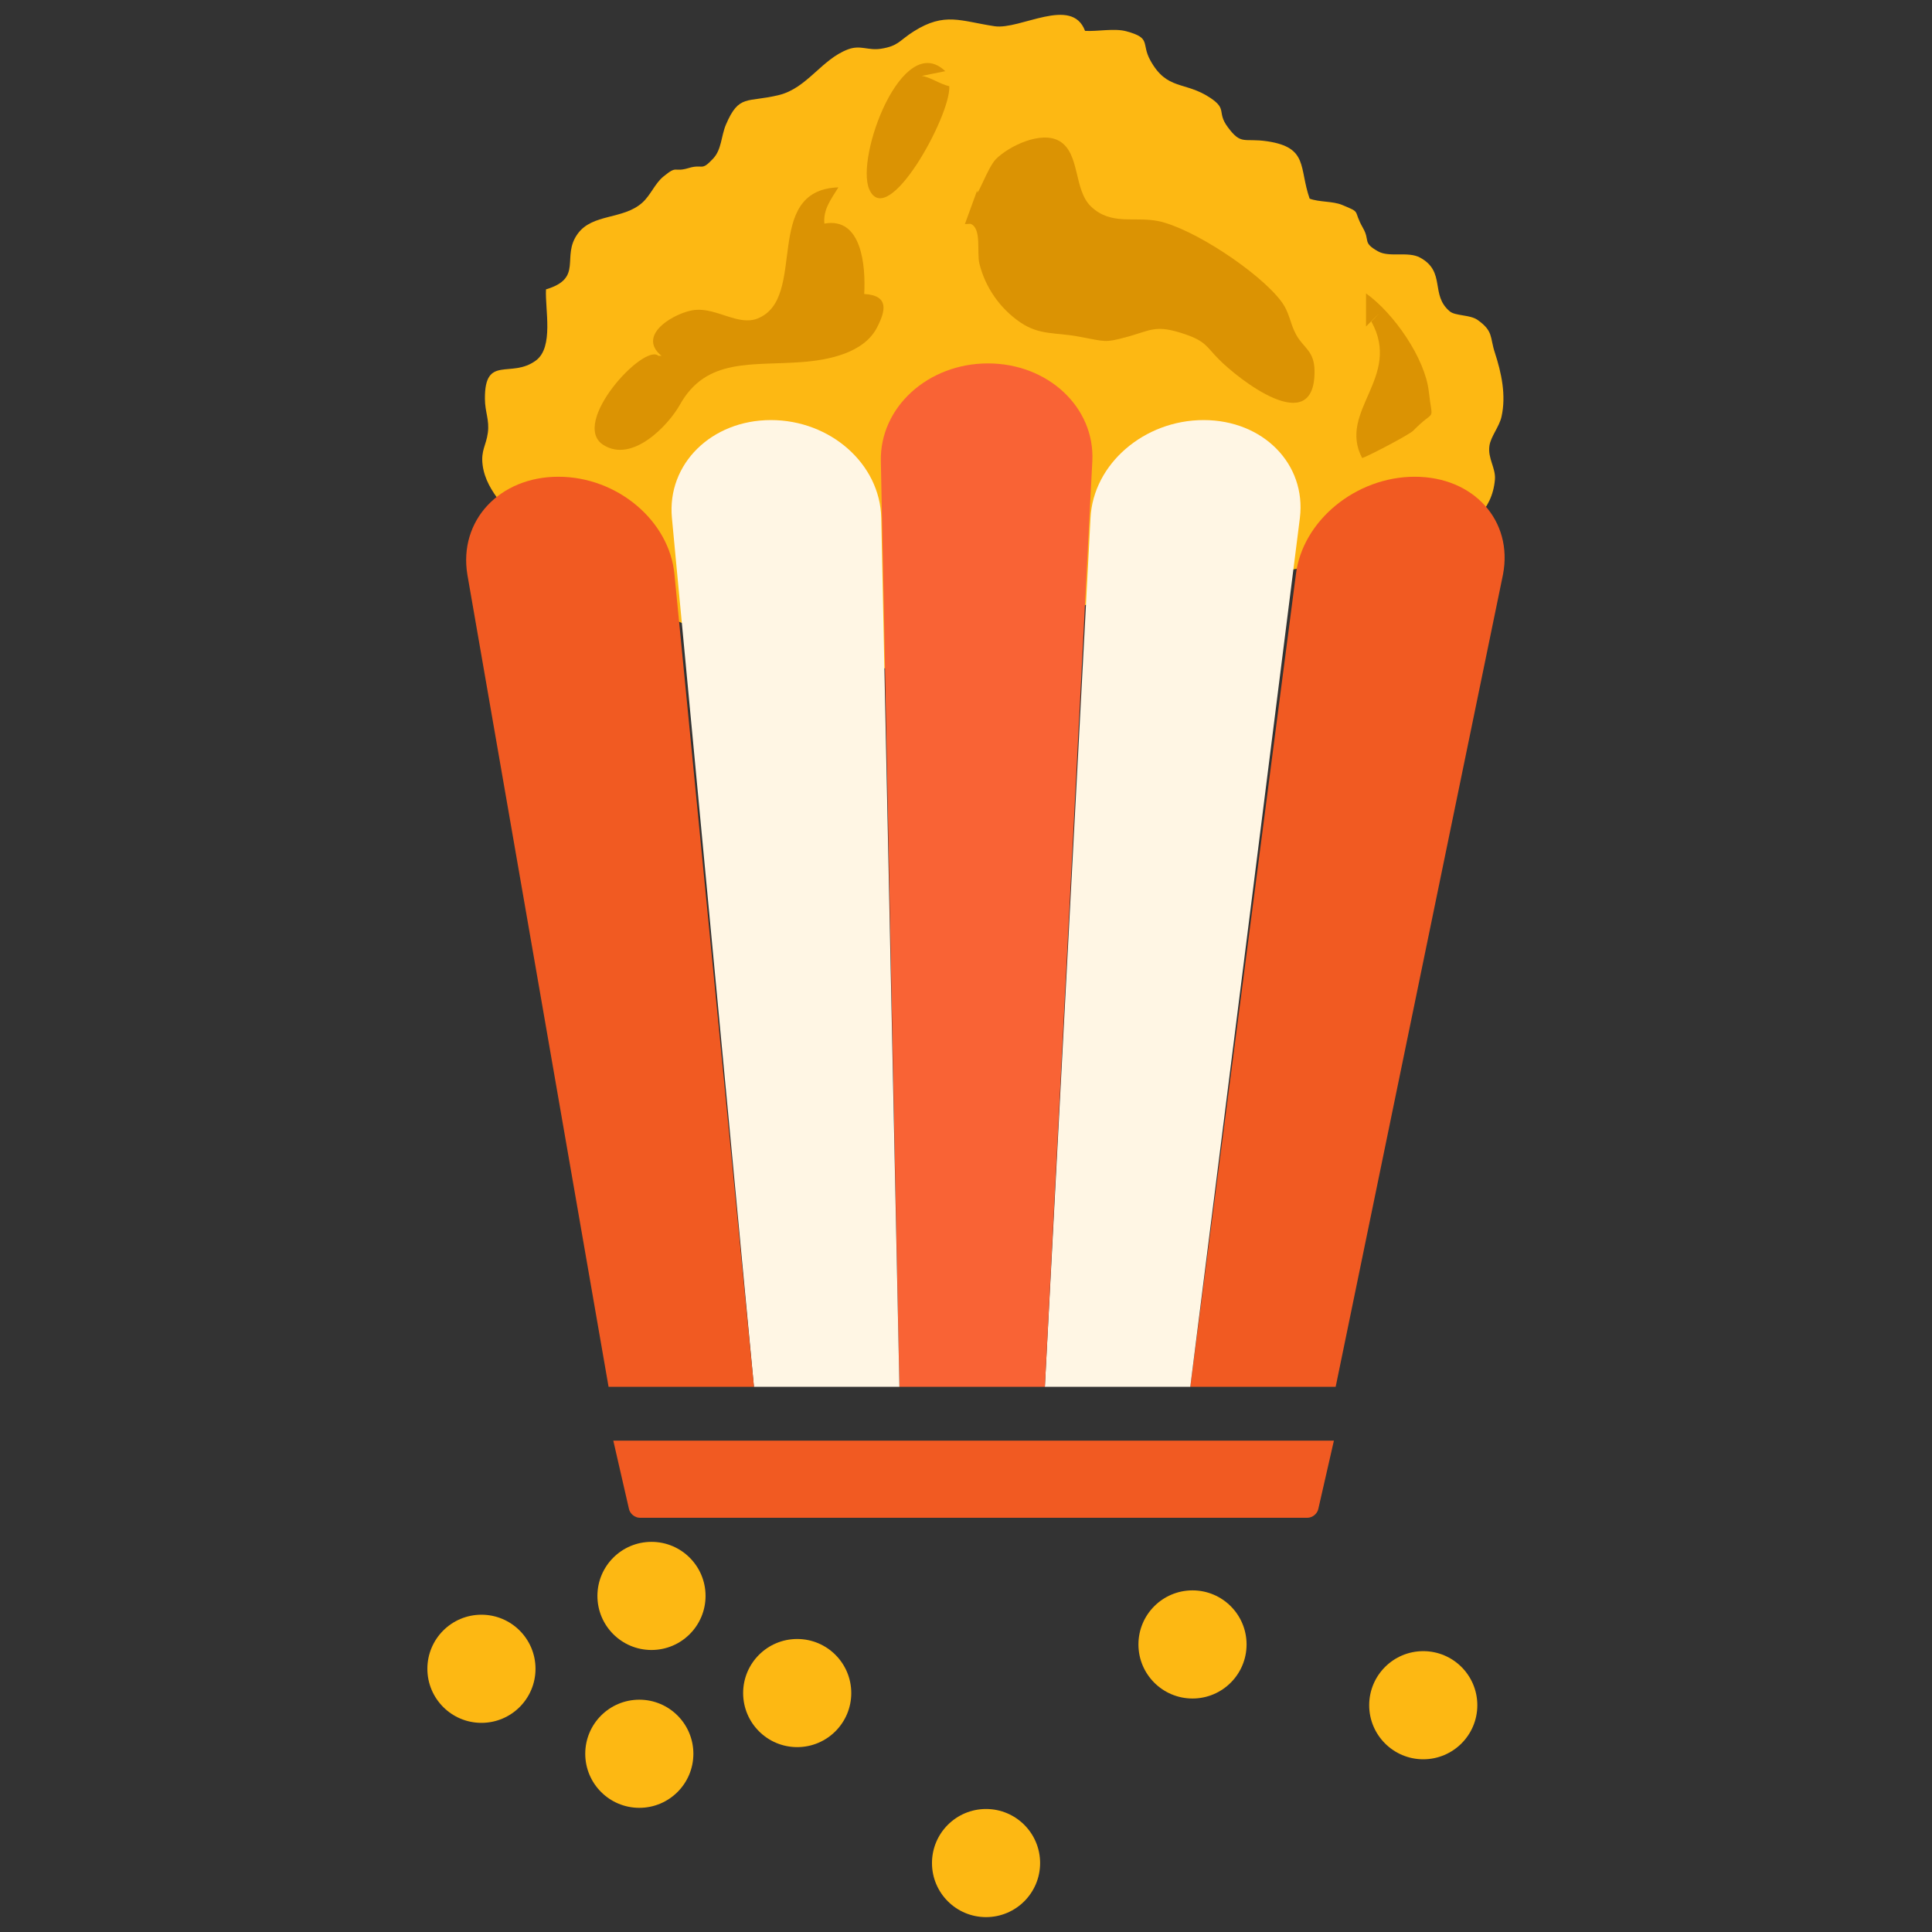 <?xml version="1.0" encoding="utf-8"?>
<!-- Generator: Adobe Illustrator 16.0.0, SVG Export Plug-In . SVG Version: 6.00 Build 0)  -->
<!DOCTYPE svg PUBLIC "-//W3C//DTD SVG 1.1//EN" "http://www.w3.org/Graphics/SVG/1.1/DTD/svg11.dtd">
<svg version="1.1" id="Layer_1" xmlns="http://www.w3.org/2000/svg" xmlns:xlink="http://www.w3.org/1999/xlink" x="0px" y="0px"
	 width="130px" height="130px" viewBox="0 0 130 130" enable-background="new 0 0 130 130" xml:space="preserve">
<rect x="0" y="0" width="130" height="130" fill="#333333" stroke="none"/>
<rect fill="none" width="130" height="130"/>
<g>
	<g>
		<path fill="#FDB813" d="M35.095,35.785c-0.66-1.378-2.368-2.573-2.619-4.486c-0.13-0.994,0.234-1.308,0.351-2.185
			c0.115-0.86-0.194-1.382-0.198-2.28c-0.021-2.995,1.758-1.336,3.431-2.577c1.215-0.898,0.607-3.45,0.679-4.787
			c2.552-0.76,0.998-2.18,2.132-3.738c0.994-1.375,3.049-0.94,4.34-2.088c0.568-0.505,0.85-1.287,1.416-1.754
			c0.988-0.814,0.66-0.267,1.704-0.581c1.006-0.305,0.823,0.259,1.66-0.643c0.57-0.61,0.526-1.504,0.856-2.281
			c0.886-2.076,1.414-1.458,3.575-1.992c1.893-0.468,2.869-2.414,4.648-3.074c0.834-0.309,1.339,0.096,2.204-0.038
			c1.198-0.188,1.233-0.556,2.218-1.174c2.084-1.312,3.153-0.685,5.43-0.342c1.729,0.259,5.201-2.059,6.089,0.313
			c0.838,0.05,1.984-0.192,2.786,0.029c1.7,0.463,0.974,0.806,1.604,1.951c1.13,2.055,2.316,1.382,4.039,2.527
			c1.161,0.777,0.426,0.948,1.161,1.95c0.928,1.266,1.078,0.735,2.678,0.973c2.769,0.418,2.117,1.771,2.844,3.859
			c0.671,0.247,1.548,0.159,2.185,0.422c1.347,0.56,0.693,0.305,1.407,1.558c0.493,0.86-0.062,0.965,1.011,1.566
			c0.759,0.43,2.02-0.021,2.832,0.422c1.752,0.957,0.66,2.502,1.996,3.617c0.37,0.309,1.357,0.221,1.859,0.568
			c1.092,0.769,0.831,1.169,1.169,2.197c0.445,1.361,0.777,2.877,0.451,4.327c-0.148,0.664-0.714,1.316-0.811,1.946
			c-0.129,0.856,0.439,1.504,0.368,2.289c-0.363,4.185-6.023,4.703-9.278,5.304c-6.739,1.245-13.721,1.98-20.343,3.601
			c-2.878,0.702-5.292,2.326-8.053,3.116c-3.517,1.006-6.996,1.04-10.481,0.046c-3.738-1.061-7.159-2.719-10.69-4.231
			c-1.359-0.581-6.451-3.438-7.455-2.577"/>
		<g>
			<g>
				<path fill="#F15A22" d="M80.091,93.314l7.106-54.656c0.437-3.621,4.041-6.579,8-6.579c3.964,0,6.631,2.958,5.936,6.579
					L89.874,93.314H80.091z"/>
			</g>
			<g>
				<path fill="#FFF6E4" d="M70.307,93.314l3.072-58.47c0.182-3.621,3.606-6.578,7.609-6.578c4.004,0,6.915,2.957,6.479,6.578
					l-7.376,58.47H70.307z"/>
			</g>
			<g>
				<path fill="#F96335" d="M60.519,93.314L59.27,31.031c-0.079-3.617,3.164-6.578,7.207-6.578c4.045,0,7.205,2.961,7.023,6.578
					l-3.193,62.283H60.519z"/>
			</g>
			<g>
				<path fill="#FFF6E4" d="M50.732,93.314l-5.521-58.47c-0.338-3.621,2.659-6.578,6.662-6.578c4.005,0,7.345,2.957,7.424,6.578
					l1.222,58.47H50.732z"/>
			</g>
			<g>
				<path fill="#F15A22" d="M40.949,93.314l-9.502-54.656c-0.593-3.621,2.159-6.579,6.123-6.579c3.961,0,7.48,2.958,7.814,6.579
					l5.348,54.656H40.949z"/>
			</g>
		</g>
		<path fill="#F15A22" d="M89.755,96.939l-1.048,4.59c-0.066,0.326-0.395,0.598-0.731,0.598H43.05c-0.334,0-0.662-0.271-0.729-0.598
			l-1.053-4.59H89.755z"/>
		<path fill="#DB9303" d="M44.509,23.943c-1.76-1.453,1.036-2.978,2.268-3.09c1.458-0.134,2.911,1.082,4.183,0.584
			c3.45-1.336,0.263-8.65,5.453-8.83c-0.499,0.814-1.032,1.483-0.942,2.439c2.523-0.464,2.784,2.861,2.68,4.736
			c1.693,0.096,1.441,1.136,0.86,2.259c-0.894,1.733-3.31,2.189-5.014,2.318c-3.406,0.267-6.459-0.322-8.251,2.877
			c-0.762,1.366-3.197,3.96-5.16,2.694c-2.243-1.454,2.729-6.85,3.717-5.99"/>
		<path fill="#DB9303" d="M65.752,12.809c-0.064,0.693,0.702-1.55,1.27-2.113c0.871-0.865,3.028-1.917,4.259-1.207
			c1.411,0.818,0.949,3.283,2.134,4.41c1.354,1.287,2.917,0.656,4.505,0.974c2.324,0.468,6.776,3.42,8.261,5.363
			c0.616,0.806,0.589,1.466,1.028,2.272c0.496,0.915,1.231,1.086,1.244,2.452c0.035,4.611-5.123,0.56-6.463-0.806
			c-0.801-0.814-0.861-1.186-2.208-1.65c-2.088-0.718-2.315-0.259-4.093,0.205c-1.343,0.351-1.272,0.284-3.07-0.055
			c-1.607-0.305-2.66-0.075-3.968-0.965c-1.365-0.931-2.361-2.364-2.748-3.947c-0.192-0.777,0.169-2.376-0.595-2.682
			c-0.128,0.009-0.253,0.013-0.381,0.017L65.752,12.809z"/>
	</g>
	<circle fill="#FDB813" cx="32.395" cy="112.289" r="3.638"/>
	<circle fill="#FDB813" cx="43.837" cy="107.386" r="3.638"/>
	<circle fill="#FDB813" cx="43.018" cy="118.007" r="3.638"/>
	<circle fill="#FDB813" cx="95.768" cy="114.74" r="3.638"/>
	<circle fill="#FDB813" cx="80.241" cy="110.651" r="3.638"/>
	<circle fill="#FDB813" cx="53.642" cy="113.922" r="3.638"/>
	<circle fill="#FDB813" cx="66.349" cy="125.361" r="3.638"/>
	<path fill="#DB9303" d="M63.604,4.79c-2.883-2.782-6.067,5.789-5.112,7.952c1.233,2.794,5.502-4.991,5.384-6.941
		c-0.623-0.134-1.289-0.623-1.861-0.693L63.604,4.79z"/>
	<path fill="#DB9303" d="M91.917,19.742c1.894,1.354,3.979,4.386,4.225,6.608c0.246,2.209,0.484,1.052-1.042,2.623
		c-0.282,0.292-3.195,1.8-3.446,1.846c-1.664-3.174,2.7-5.421,0.623-9.185c0.254-0.242,0.53-0.584,0.754-0.785
		c-0.374,0.372-0.744,0.744-1.113,1.12V19.742z"/>
</g>
</svg>

